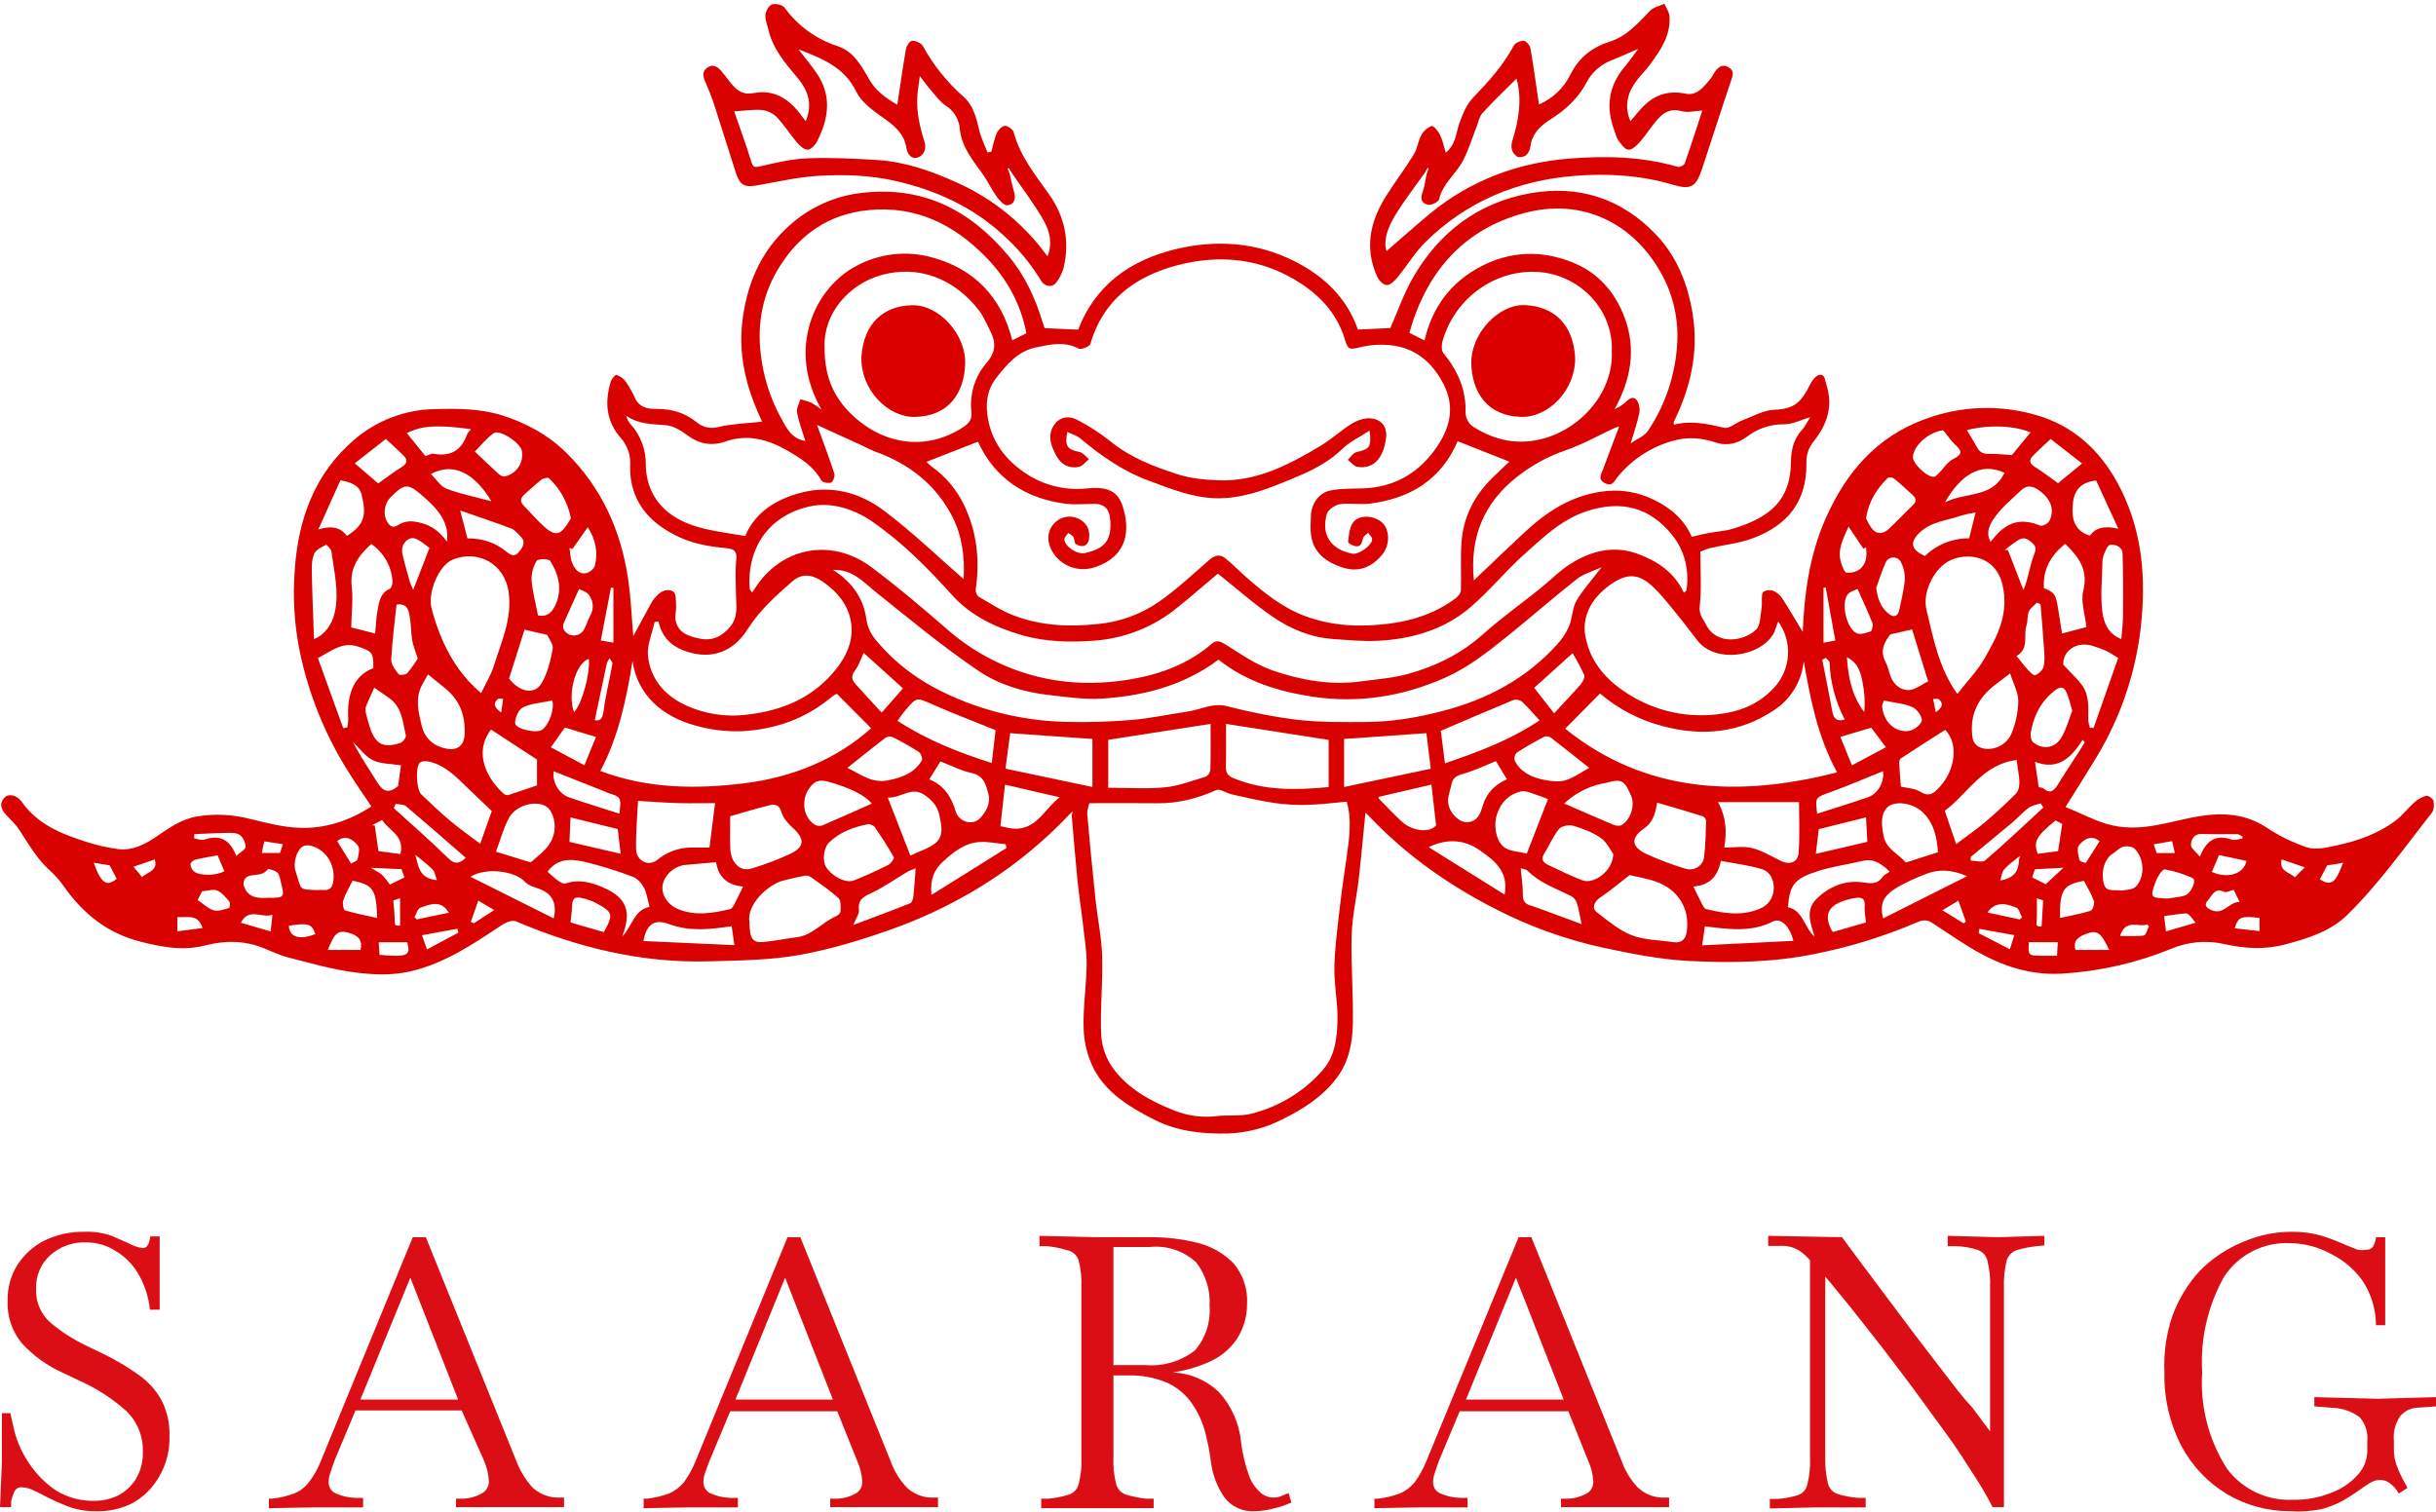 <?xml version="1.0" encoding="UTF-8"?> <svg xmlns="http://www.w3.org/2000/svg" width="509" height="316" viewBox="0 0 509 316" fill="none"><g clip-path="url(#clip0_543_1838)"><path d="M223.69 169.952C217.398 176.661 210.136 182.386 202.146 186.934C197.153 189.777 191.924 192.182 186.518 194.122C180.166 196.382 173.622 198.395 167.013 199.574C160.843 200.672 154.459 200.732 148.161 200.902C134.076 201.305 120.709 198.04 107.805 192.54C107.063 192.221 105.705 192.75 104.903 193.286C98.858 197.322 92.902 201.358 85.652 203.024C81.836 203.896 77.995 203.702 74.272 203.238C69.556 202.645 64.926 201.285 60.3 200.115C58.486 199.655 56.765 198.823 55.016 198.121C50.986 196.507 46.956 196.535 42.789 197.6C38.244 198.767 33.807 197.923 29.35 196.793C22.551 195.066 17.481 191.063 13.492 185.449C12.628 184.182 11.62 183.018 10.489 181.983C7.745 179.561 6.016 176.458 4.066 173.472C3.312 172.317 2.26 171.349 1.305 170.328C0.237 169.186 -0.246 167.947 0.959 166.676C1.833 165.755 3.578 166.175 4.545 167.563C7.822 172.253 12.758 174.258 17.896 175.889C20.124 176.633 22.418 177.159 24.747 177.459C27.677 177.786 30.236 176.502 32.622 174.88C35.258 173.088 37.816 171.212 41.105 170.639C44.901 170.008 48.787 170.2 52.502 171.204C55.794 172.011 59.163 172.87 62.528 173.003C67.924 173.213 72.95 171.547 77.604 168.544C75.863 165.925 74.082 163.378 72.446 160.743C67.804 153.241 64.498 144.99 62.673 136.356C61.502 130.672 61.138 124.85 61.593 119.063C62.311 108.494 65.76 98.922 74.062 91.855C78.75 87.844 84.689 85.596 90.855 85.499C95.578 85.366 100.325 85.382 104.843 86.783C109.86 88.356 114.51 90.859 118.323 94.616C125.633 101.839 129.707 110.758 131.219 120.827C131.872 125.226 132.025 129.705 132.327 132.934C133.282 131.166 134.773 128.394 136.296 125.637C136.553 125.248 136.852 124.888 137.187 124.564C138.17 123.458 139.605 122.901 140.709 123.668C141.326 124.072 141.205 125.686 141.269 126.767C141.326 127.659 140.995 128.592 141.132 129.455C141.588 132.316 143.953 133.002 146.254 133.467C148.777 133.979 150.824 133.063 152.549 131.005C154.274 128.947 153.831 126.695 153.786 124.39C153.746 121.905 153.601 119.398 153.847 116.937C154.028 115.165 153.327 114.693 151.832 114.564C148.036 114.229 144.336 113.563 140.903 111.759C136.973 109.697 133.826 106.888 132.403 102.586C131.848 100.905 131.602 99.137 131.678 97.368C131.761 96.314 131.631 95.255 131.295 94.253C130.959 93.251 130.425 92.327 129.724 91.537C126.612 88.01 126.346 84.038 127.604 79.785C127.777 79.208 128.547 78.28 128.793 78.352C129.556 78.589 130.227 79.059 130.711 79.696C131.482 80.81 132.149 81.994 132.702 83.231C133.576 85.092 135.281 85.483 136.973 85.459C140.197 85.415 143.018 86.181 145.577 88.252C146.191 88.774 146.924 89.137 147.712 89.308C148.499 89.479 149.316 89.453 150.091 89.232C153.045 88.554 156.136 88.469 159.223 88.126C158.788 87.114 158.127 85.677 157.554 84.208C155.515 78.962 154.504 73.493 155.04 67.908C155.846 59.72 158.872 52.431 165.175 46.923C169.386 43.208 174.643 40.892 180.223 40.292C192.917 38.856 202.742 43.925 210.73 53.481C214.175 57.601 216.323 62.315 217.859 67.383C218.008 67.876 218.189 68.356 218.261 68.574L225.286 68.897C228.86 59.546 236.195 54.401 245.472 52.121C254.043 50.014 262.663 50.587 270.687 54.696C276.676 57.763 281.37 62.198 283.736 68.869L290.51 68.562C291.997 65.196 293.279 61.447 295.213 58.069C300.686 48.533 308.883 42.33 319.715 40.393C329.819 38.585 338.829 41.467 345.995 48.997C350.452 53.678 352.737 59.49 353.724 65.878C354.933 73.808 353.188 81.145 349.718 88.199C349.67 88.3 349.718 88.453 349.771 88.756C353.337 87.828 356.755 88.574 360.249 89.398C361.337 89.652 362.759 88.328 364.069 87.84C366.294 87.013 368.534 85.697 370.803 85.624C375.119 85.483 376.473 83.873 378.311 80.176C378.69 79.414 379.463 78.465 380.181 78.344C381.309 78.154 381.281 79.333 381.583 80.245C383.094 84.833 381.817 88.72 378.927 92.279C377.891 93.57 377.366 95.198 377.453 96.852C377.505 104.87 373.511 109.765 366.269 112.481C363.376 113.563 360.192 113.87 357.154 114.576C356.512 114.767 355.887 115.01 355.284 115.302C355.284 119.253 355.566 123.01 355.159 126.695C354.965 128.454 355.852 129.298 356.465 130.517C358.725 135.012 364.484 133.975 366.942 131.57C367.861 130.67 367.801 128.709 368.067 127.207C368.284 125.997 367.893 124.027 368.518 123.652C369.929 122.813 371.512 123.725 372.419 125.089C373.922 127.353 375.24 129.726 376.679 132.062C377.009 123.934 378.117 115.92 381.478 108.329C385.762 98.643 392.206 91.181 402.378 87.537C409.813 84.803 417.928 84.53 425.53 86.758C433.09 88.95 438.575 93.893 442.371 100.774C447.243 109.612 448.372 119.217 447.521 128.995C446.671 139.397 443.406 149.456 437.986 158.37C435.915 161.772 433.779 165.134 431.579 168.669C434.4 169.735 437.011 171.232 440.106 172.164C447.058 174.263 453.244 171.575 459.74 170.55C464.507 169.791 469.15 170.082 473.442 172.85C476.129 174.648 479.043 176.081 482.106 177.112C483.94 177.681 486.233 177.112 488.24 176.68C492.673 175.727 496.932 174.226 500.596 171.466C502.022 170.392 503.118 168.887 504.468 167.697C505.17 167.045 506.017 166.572 506.939 166.316C507.374 166.215 508.377 166.906 508.474 167.378C508.639 168.165 508.579 169.291 508.115 169.88C502.421 177.096 497.126 184.65 490.545 191.123C486.958 194.65 482.34 196.063 477.625 197.342C473.281 198.525 469.009 198.246 464.729 197.29C461.033 196.459 457.17 196.805 453.679 198.278C446.445 201.235 438.777 202.988 430.978 203.468C423.523 203.92 417.184 201.45 411.103 197.681C408.604 196.131 406.186 194.453 403.712 192.859C402.753 192.237 401.902 192.173 400.681 192.701C393.734 195.684 386.493 197.925 379.077 199.388C370.376 201.148 361.595 201.277 352.842 200.821C346.849 200.51 340.857 199.312 334.965 198.052C327.065 196.331 319.427 193.572 312.248 189.848C302.512 184.852 293.65 178.585 286.086 170.59C285.735 170.219 285.34 169.888 285.304 169.856C284.852 174.363 284.437 179.041 283.905 183.706C283.454 187.628 282.527 191.523 282.422 195.445C282.261 201.604 282.801 207.778 282.676 213.937C282.6 217.847 281.902 221.713 279.452 225.067C276.438 229.195 272.275 231.794 267.854 233.977C264.286 235.789 260.36 236.783 256.361 236.887C251.102 236.988 245.988 236.423 241.232 234.018C236.142 231.443 231.21 228.493 228.494 223.275C227.215 220.692 226.509 217.863 226.426 214.982C226.273 210.543 226.994 206.103 227.055 201.64C227.091 198.884 226.616 196.115 226.305 193.359C225.951 190.215 225.451 187.084 225.133 183.936C224.677 179.396 224.327 174.844 223.924 170.296C224.016 170.061 224.109 169.827 224.198 169.593L223.69 169.952ZM421.589 179.234C420.633 180.042 419.574 180.76 418.768 181.688C418.312 182.205 418.252 183.068 417.933 184.008C421.057 183.532 421.818 181.817 421.871 179.569C421.959 179.335 422.052 179.101 422.145 178.867L421.589 179.234ZM304.579 92.207C304.635 92.106 304.784 92.049 304.579 92.207C301.101 100.31 294.601 104.196 286.178 105.254C284.119 105.512 281.963 105.06 279.92 105.383C278.908 105.544 277.474 106.561 277.224 107.465C276.015 111.82 278.102 114.83 282.551 115.714C283.869 115.976 286.702 113.995 286.71 112.675C286.71 112.235 286.158 111.791 285.856 111.347C285.497 111.719 284.945 112.029 284.816 112.465C284.542 113.389 284.413 114.394 283.132 114.132C282.588 114.019 281.653 113.498 281.681 113.252C281.83 111.933 281.939 110.468 282.6 109.382C283.736 107.497 286.908 107.647 288.645 109.079C290.466 110.573 290.474 113.922 288.818 115.912C286.585 118.595 283.797 119.713 280.399 118.559C277.143 117.449 274.491 115.609 273.951 111.888C273.754 110.573 273.887 109.2 273.911 107.853C273.955 105.379 275.559 102.978 278.01 102.497C280.262 102.053 282.628 102.15 284.945 102.057C291.127 101.811 296.011 99.103 299.67 94.188C302.806 89.979 304.204 85.362 301.685 80.39C299.57 76.197 296.273 73.062 291.49 72.275C289.107 71.893 286.673 71.982 284.324 72.537C282.225 73.041 281.677 73.247 281.052 71.084C279.573 65.975 276.273 62.206 272.021 59.381C263.925 53.977 254.91 53.029 245.726 55.507C237.126 57.831 230.468 62.734 227.825 71.887C227.667 72.428 225.943 73.13 225.407 72.856C222.404 71.282 219.446 71.98 216.452 72.606C212.72 73.38 210.455 76.088 208.243 78.873C206.095 81.585 205.861 84.692 206.506 87.888C207.437 92.517 210.133 96.056 213.949 98.671C217.761 101.357 222.416 102.567 227.051 102.078C230.504 101.743 233.354 102.078 234.538 105.661C236.255 110.875 235.538 116.134 229.054 118.454C224.387 120.129 220.143 117.243 219.205 113.611C218.975 112.778 218.995 111.895 219.259 111.072C219.524 110.249 220.023 109.521 220.696 108.978C221.384 108.395 222.238 108.045 223.136 107.976C224.035 107.907 224.932 108.124 225.701 108.595C227.313 109.519 227.837 111.101 227.514 112.881C227.454 113.146 227.334 113.393 227.162 113.604C226.989 113.814 226.771 113.981 226.523 114.092C225.915 114.191 225.292 114.046 224.79 113.688C224.46 113.43 224.56 112.667 224.294 112.243C224.028 111.82 223.577 111.654 223.206 111.372C222.928 111.828 222.4 112.3 222.4 112.736C222.509 114.285 225.189 115.964 226.741 115.585C230.396 114.701 232.382 113.353 231.979 108.619C231.798 106.444 230.855 105.318 228.715 105.306C226.7 105.306 224.637 105.524 222.646 105.27C214.139 104.172 207.836 99.902 204.342 92.311L193.594 96.508C193.887 96.844 194.209 97.152 194.557 97.429C197.447 99.452 199.779 102.172 201.34 105.338C204.116 110.988 204.781 117.001 203.875 123.22C203.855 123.499 203.901 123.779 204.01 124.037C204.118 124.295 204.286 124.524 204.499 124.705C206.917 126.106 209.283 127.671 211.87 128.648C217.576 130.803 223.492 131.069 229.578 130.391C234.088 129.949 238.411 128.363 242.139 125.783C245.867 123.168 249.236 120.032 252.673 117.017C253.81 116.025 254.89 115.762 256.01 116.658C257.566 117.905 258.956 119.35 260.443 120.662C264.163 123.91 267.979 126.997 272.698 128.753C278.425 130.884 284.276 131.098 290.265 130.335C295.346 129.689 300.033 128.107 304.156 125.028C304.664 124.649 305.236 123.951 305.252 123.382C305.365 120.024 305.127 116.65 305.377 113.293C305.76 108.131 307.968 103.72 311.631 100.064C312.965 98.732 314.36 97.453 315.379 96.48L304.579 92.207ZM227.615 167.858C227.502 168.415 227.111 169.323 227.188 170.195C227.698 176.114 228.271 182.032 228.905 187.951C229.332 191.947 230.186 195.918 230.303 199.917C230.464 205.462 229.827 211.039 230.106 216.572C230.319 219.107 231.252 221.528 232.793 223.549C235.925 227.666 240.45 230.123 245.206 232.024C248.037 233.183 251.114 233.608 254.152 233.259C256.57 232.969 259.153 233.352 261.483 232.747C267.264 231.3 272.467 228.119 276.393 223.63C278.969 220.692 279.368 216.907 279.468 213.263C279.569 209.618 278.739 205.845 278.815 202.145C278.904 197.927 279.493 193.714 279.968 189.513C280.371 185.857 280.955 182.221 281.459 178.573C281.971 174.86 282.463 171.143 281.387 167.539C278.537 167.785 275.845 168.145 273.149 168.205C270.826 168.269 268.502 168.134 266.202 167.801C263.244 167.366 260.326 166.667 257.404 166.022C256.276 165.772 254.914 164.767 254.116 165.122C250.15 166.898 246.096 167.927 241.744 167.87C237.138 167.814 232.528 167.858 227.615 167.858ZM351.842 123.87C352.128 123.595 352.374 123.466 352.394 123.329C353.007 119.076 351.991 115.036 349.404 111.811C344.762 106.032 338.765 104.455 331.543 106.836C326.244 108.579 322.46 112.296 318.527 115.811C314.593 119.326 311.273 123.446 307.291 126.864C301.794 131.586 295.064 133.551 287.947 133.915C284.836 134.072 281.693 133.757 278.574 133.543C273.947 133.228 269.708 131.489 265.992 128.935C261.962 126.194 258.335 122.938 254.479 119.879C251.706 122.207 248.917 124.629 246.048 126.949C241.091 131.014 234.997 133.441 228.606 133.894C223.589 134.266 218.532 134.161 213.583 132.756C207.973 131.134 202.823 128.676 198.922 124.346C193.84 118.696 188.525 113.337 182.266 109.011C178.353 106.315 173.662 104.846 169.169 105.839C160.782 107.691 156.043 114.37 156.644 122.97C156.644 123.232 156.934 123.478 157.151 123.83C157.385 123.491 157.534 123.289 157.667 123.075C163.184 114.285 173.787 112.324 182.069 118.523C187.469 122.558 192.647 126.941 197.741 131.376C202.631 135.702 208.394 138.923 214.639 140.819C221.832 142.991 229.175 143.184 236.477 141.925C242.61 140.868 248.401 138.697 253.241 134.496C254.213 133.652 255.103 134.072 256.224 134.782C259.347 136.764 262.49 138.935 265.94 140.125C271.832 142.143 277.993 143.269 284.308 142.409C287.613 141.957 290.99 141.727 294.182 140.848C299.981 139.254 305.292 136.639 309.878 132.546C313.622 129.205 317.725 126.271 321.65 123.131C323.866 121.356 325.873 119.261 328.259 117.768C332.583 115.072 337.298 113.918 342.323 115.791C346.418 117.324 349.88 119.673 351.842 123.87ZM174.081 119.116C178.111 121.666 180.453 125.145 181.021 129.383C181.379 132.054 182.826 133.636 184.418 135.363C188.851 140.206 194.251 143.612 200.296 146.114C207.394 149.06 214.973 150.67 222.654 150.864C227.259 150.984 231.867 150.849 236.457 150.46C240.37 150.134 244.235 149.282 248.144 148.709C250.884 148.305 253.383 146.824 256.405 147.579C261.208 148.849 266.09 149.801 271.018 150.428C275.853 150.973 280.75 150.921 285.622 150.884C290.958 150.848 296.172 149.952 301.375 148.604C310.717 146.183 318.857 141.865 325.369 134.677C326.418 133.538 327.267 132.229 327.88 130.807C328.573 129.14 328.505 127.102 329.387 125.585C330.766 123.212 332.668 121.146 334.663 118.531C332.732 119.431 330.862 119.927 329.464 121.029C324.628 124.834 319.994 128.91 315.198 132.772C311.055 136.106 306.92 139.419 301.972 141.623C293.065 145.581 283.784 147.03 274.225 145.59C267.181 144.528 260.354 142.442 254.616 137.861C247.285 143.309 238.971 145.436 230.255 145.997C226.591 146.231 222.852 145.658 219.172 145.246C213.933 144.661 208.747 143.096 204.495 140.222C196.955 135.133 189.923 129.274 182.806 123.575C180.275 121.533 178.172 118.991 174.081 119.096V119.116ZM338.334 89.127C338.06 89.188 337.791 89.266 337.528 89.361C334.05 90.976 330.677 92.888 327.078 94.135C323.433 95.383 320.027 97.242 317.003 99.632C309.991 105.137 307.078 112.324 307.964 121.291C311.386 118.042 314.888 114.665 318.442 111.351C323.008 107.102 327.985 103.748 334.417 102.776C338.247 102.143 342.178 102.741 345.648 104.483C349.227 106.222 351.991 108.708 353.482 112.187C354.732 111.9 355.9 111.59 357.109 111.38C358.721 111.073 360.39 111 361.945 110.536C370.11 108.115 374.132 104.342 374.216 96.573C374.245 94.039 374.76 91.767 376.53 89.826C377.275 89.018 377.739 87.957 378.25 87.182C376.393 87.723 374.595 88.671 372.798 88.679C370.026 88.63 367.318 89.519 365.113 91.202C363.146 92.671 360.99 93.296 358.443 92.461C355.751 91.581 352.963 91.25 350.101 91.984C345.354 93.174 341.114 95.862 338.011 99.652C337.262 100.556 336.948 101.775 335.372 100.98C333.72 100.153 334.626 99.031 334.969 98.042C336.053 95.076 337.177 92.186 338.334 89.107V89.127ZM155.717 112.017C157.812 106.981 162.286 104.277 167.492 102.937C173.682 101.343 179.663 102.937 184.615 106.654C190.523 111.093 195.899 116.275 201.348 121.021C201.602 116.779 201.134 112.11 198.966 107.921C195.525 101.262 189.943 96.916 182.915 94.394C181.948 94.047 181.049 93.522 180.094 93.09L170.712 88.8C172.058 92.517 173.283 95.722 174.339 98.986C174.508 99.511 174.077 100.677 173.65 100.847C173.086 101.069 171.837 100.818 171.599 100.383C169.987 97.429 167.246 95.734 164.542 94.172C160.553 91.864 156.253 90.637 151.57 92.271C148.721 93.264 146.089 92.824 143.595 90.939C142.281 89.951 140.629 88.97 139.061 88.849C136.2 88.623 133.367 88.679 130.848 86.871C130.993 87.479 131.268 88.047 131.654 88.538C133.831 90.883 135.01 93.985 134.942 97.186C134.951 99.34 135.483 101.46 136.494 103.361C138.787 107.449 142.773 109.439 147.177 110.496C149.95 111.162 152.795 111.509 155.717 112.017ZM214.465 69.643C213.256 63.324 210.246 58.065 205.974 53.707C199.353 46.943 191.466 42.968 181.597 43.9C173.368 44.679 167.267 48.824 162.967 55.603C159.416 61.197 158.151 67.391 158.973 74.091C159.506 78.709 160.919 83.182 163.136 87.267C164.288 89.382 165.381 91.706 168.274 92.15C167.67 90.165 166.924 88.211 166.533 86.189C166.376 85.354 166.98 84.369 167.238 83.449C168.032 83.627 168.81 83.87 169.564 84.176C170.298 84.596 170.998 85.072 171.659 85.6C164.337 72.916 170.156 60.216 178.885 55.603C183.698 52.983 189.335 52.322 194.622 53.759C203.488 56.116 209.226 62.004 211.511 71.112L214.465 69.643ZM297.656 71.157C299.267 64.155 303.168 58.998 309.306 55.749C315.444 52.5 322.013 52.202 328.545 54.821C333.941 56.984 337.492 61.068 339.474 66.399C341.937 73.013 340.752 79.357 337.375 85.503C338.139 85.177 338.849 84.738 339.482 84.2C340.228 83.574 341.062 82.586 341.933 83.55C342.485 84.172 342.698 85.431 342.533 86.302C342.13 88.32 341.433 90.265 340.728 92.662C342.19 91.638 343.669 91.093 344.355 90.031C347.977 84.613 350.082 78.321 350.448 71.811C350.745 66.915 349.7 62.03 347.425 57.686C341.421 46.406 330.383 41.305 318.458 44.534C305.687 47.992 298.018 56.931 294.488 69.555L297.656 71.157ZM137.594 129.895L136.788 129.988C136.28 132.369 135.144 134.831 135.398 137.115C135.905 141.764 138.722 145.186 142.954 147.24C147.046 149.2 151.618 149.93 156.116 149.343C163.636 148.491 170.047 145.747 174.799 139.714C176.785 137.187 178.139 134.266 177.922 130.997C177.692 127.554 175.927 124.778 173.275 122.583C170.325 120.137 167.923 119.451 165.566 121.493C162.165 124.443 158.671 127.607 156.297 131.372C152.859 136.865 147.834 137.882 142.724 135.892C140.02 134.831 138.227 132.861 137.594 129.895ZM371.545 129.871C371.142 130.884 370.924 131.921 370.384 132.748C367.353 137.353 358.435 138.551 354.76 133.959C353.422 132.292 352.177 130.549 350.819 128.894C349.138 126.844 347.526 124.709 345.632 122.865C342.497 119.814 340.055 119.673 336.476 122.195C332.188 125.214 330.612 129.161 331.237 132.825C332.116 137.853 335.102 141.61 339.297 144.439C344.947 148.347 351.818 150.075 358.641 149.306C363.348 148.826 367.41 147.252 370.658 143.757C372.395 141.907 373.433 139.508 373.595 136.974C373.757 134.439 373.032 131.928 371.545 129.871ZM182.024 152.188L174.988 145.121C174.944 144.831 174.271 145.242 173.666 145.743C168.246 150.259 161.874 152.458 154.971 152.813C151.674 152.925 148.381 152.516 145.211 151.603C138.444 149.746 133.145 145.246 132.17 138.124C130.9 146.086 129.248 153.935 125.444 161.127C135.39 164.864 145.541 164.944 155.62 163.681C165.771 162.426 175.016 158.524 182.024 152.188ZM334.324 144.924L327.038 152.285C343.645 165.655 363.029 166.764 383.86 161.413C379.746 153.887 378.287 146.05 376.888 138.172C376.688 140.227 376.03 142.211 374.964 143.979C373.898 145.746 372.45 147.252 370.727 148.386C363.553 153.205 355.642 153.955 347.353 151.732C342.552 150.482 338.098 148.156 334.328 144.928L334.324 144.924ZM336.782 73.336C337.105 64.72 330.141 57.597 321.791 56.871C312.699 56.096 304.12 62.081 301.452 71.141C301.214 71.948 301.129 73.223 301.585 73.776C304.571 77.432 306.384 81.419 306.223 86.266C306.241 86.802 306.374 87.328 306.613 87.808C306.852 88.288 307.192 88.71 307.609 89.047C311.615 91.629 315.887 92.897 320.832 92.029C329.621 90.491 337.218 82.372 336.782 73.34V73.336ZM172.296 72.529C172.235 79.345 174.686 83.881 178.994 87.566C185.51 93.139 194.013 94.079 201.336 89.216C202.492 88.449 203.137 87.582 202.984 86.113C202.768 84.265 202.941 82.392 203.491 80.615C204.04 78.838 204.955 77.196 206.176 75.794C208.191 73.449 208.102 71.391 206.824 68.986C206.099 67.609 205.511 66.12 204.58 64.902C199.341 58.077 191.732 55.329 184.071 57.508C177.301 59.433 172.022 65.588 172.296 72.517V72.529ZM408.979 145.033C410.945 142.502 413.15 140.234 414.681 137.575C417.393 132.857 419.835 128.232 418.401 122.118C417.115 116.606 411.691 115.258 407.645 117.042C404.219 118.563 401.624 123.68 402.535 127.433C403.982 133.394 405.062 139.528 408.979 145.02V145.033ZM100.531 144.855C101.453 142.914 102.578 141.11 103.19 139.145C104.738 134.161 107.035 129.358 106.285 123.809C105.451 117.639 99.676 114.854 94.599 116.949C91.749 118.111 89.267 123.781 90.194 127.223C90.811 129.596 91.62 131.915 92.612 134.157C94.457 138.212 96.964 141.857 100.531 144.855ZM252.947 151.284L231.564 154.613V164.63C235.776 164.63 239.624 164.912 243.433 164.537C246.298 164.254 249.074 163.181 251.895 162.329C252.168 162.188 252.402 161.983 252.578 161.733C252.755 161.482 252.869 161.193 252.911 160.889C252.992 157.587 252.947 154.298 252.947 151.284ZM256.171 151.284C256.171 154.137 256.232 157.164 256.143 160.182C256.107 161.437 256.51 162.119 257.678 162.604C264.086 165.283 270.731 165.138 277.619 164.488V154.625L256.171 151.284ZM340.514 182.874C338.277 184.602 336.403 186.216 334.356 187.568C333.171 188.347 332.507 189.755 333.627 190.627C335.956 192.431 338.314 194.432 341.002 195.47C343.69 196.507 346.789 196.454 349.702 196.906C351.314 197.157 352.217 196.228 352.402 194.933C352.66 193.427 352.585 191.883 352.185 190.409C351.125 187.063 348.61 185.009 345.298 184.008C343.569 183.488 341.775 183.193 340.514 182.879V182.874ZM156.607 192.762C156.607 196.043 157.252 197.08 159.428 196.878C161.774 196.66 164.087 196.168 166.424 195.885C169.753 195.482 171.804 192.729 174.678 191.486C175.081 191.317 175.609 190.849 175.621 190.506C175.645 189.557 175.774 188.226 175.218 187.721C173.477 186.107 171.462 184.763 169.523 183.359C169.178 183.092 168.749 182.959 168.314 182.983C166.783 183.262 165.272 183.633 163.756 183.996C160.452 184.808 155.91 189.105 156.607 192.762ZM133.318 167.374C133.169 170.626 132.827 174.097 132.915 177.56C132.976 179.767 135.361 181.252 137.328 179.711C139.3 178.069 141.776 177.157 144.34 177.128H148.245C148.648 173.823 149.051 170.82 149.414 167.846C147.25 167.846 144.578 167.902 141.894 167.846C139.21 167.789 136.53 167.551 133.318 167.374ZM375.897 167.624H358.971C360.756 170.873 360.825 173.887 360.277 177.136C362.223 177.136 364.246 176.781 366.072 177.233C368.159 177.741 370.102 178.948 372.056 179.892C374.011 180.837 375.683 180.231 375.828 178.145C376.082 174.517 375.897 170.856 375.897 167.624ZM210.089 160.638L228.26 164.468V154.432L211.08 153.221C210.786 155.424 210.464 157.825 210.089 160.638ZM298.957 160.658C298.635 157.999 298.324 155.489 298.046 153.225L280.843 154.436V164.476L298.957 160.658ZM152.577 170.582C152.577 173.06 152.501 175.203 152.598 177.338C152.735 180.36 154.637 182.225 157.03 181.506C159.808 180.682 162.521 179.653 165.147 178.427C168.165 176.995 168.181 175.284 165.683 173.04C164.679 172.136 163.628 170.965 163.285 169.726C162.838 168.112 161.862 168.032 160.774 168.294C158.058 168.952 155.398 169.787 152.577 170.582ZM346.249 167.757C345.846 170.34 345.269 171.918 343.488 173.165C340.667 175.138 340.861 176.974 343.98 178.456C346.613 179.665 349.326 180.692 352.1 181.531C353.897 182.104 355.82 180.99 356.049 179.214C356.384 176.664 356.408 174.069 356.489 171.49C356.451 171.289 356.364 171.1 356.237 170.94C356.11 170.78 355.946 170.653 355.759 170.57C352.676 169.597 349.565 168.71 346.257 167.741L346.249 167.757ZM301.919 159.524C308.823 157.168 315.516 154.702 321.69 150.545C320.405 149.153 319.3 147.833 318.063 146.675C317.818 146.476 317.531 146.337 317.223 146.267C316.916 146.197 316.597 146.198 316.29 146.272C311.2 148.37 306.147 150.565 301.053 152.729C301.303 154.674 301.597 156.962 301.927 159.508L301.919 159.524ZM187.529 150.646C193.683 154.645 200.324 157.285 207.227 159.456C207.518 156.901 207.78 154.613 208.033 152.595C203.665 150.828 199.236 149.145 194.904 147.236C191.543 145.751 191.587 145.622 189.262 148.33C188.653 149.012 188.158 149.791 187.537 150.642L187.529 150.646ZM102.759 169.505C101.187 168.003 99.442 166.341 97.702 164.662C95.332 162.39 93.071 159.948 89.698 159.177C89.078 159.032 88.155 159.008 87.752 159.363C86.768 160.223 87.01 165.041 87.998 165.981C89.972 167.866 91.943 169.767 94.042 171.518C96.057 173.213 98.238 174.747 100.341 176.333C101.179 173.956 101.917 171.869 102.759 169.505ZM421.375 158.83C414.189 159.718 411.111 165.985 406.355 169.432C407.185 171.853 407.927 174.041 408.733 176.409C410.853 174.795 412.92 173.387 414.826 171.777C417.059 169.884 419.219 167.89 421.274 165.796C421.802 165.259 421.963 164.182 421.947 163.338C421.883 161.914 421.58 160.493 421.375 158.83ZM353.825 185.276C354.45 186.547 355.034 187.786 355.671 188.997C355.868 189.376 356.162 189.905 356.501 189.989C360.253 190.913 364.033 191.482 367.748 189.896C368.581 189.564 369.297 188.994 369.808 188.257C370.319 187.52 370.602 186.649 370.622 185.752C370.714 183.912 369.872 182.16 368.147 181.64C365.375 180.8 362.449 180.465 359.568 179.912C358.862 183.569 356.851 185.021 353.809 185.276H353.825ZM149.619 180.187C147.387 180.389 145.291 180.59 143.171 180.76C140.907 180.958 138.706 182.963 138.436 185.094C138.174 187.14 139.645 189.202 141.874 190.066C145.452 191.45 149.003 190.833 152.549 189.997C152.896 189.917 153.21 189.42 153.408 189.049C154.048 187.838 154.617 186.587 155.265 185.284C152.247 184.997 150.159 183.557 149.619 180.187ZM181.593 172.208C178.341 172.814 175.548 173.867 173.295 176.006C172.05 177.188 171.788 179.961 172.622 181.228C173.976 183.274 176.785 184.67 178.514 183.968C180.932 182.996 183.302 181.91 185.623 180.74C186.167 180.469 186.909 179.408 186.767 179.154C185.558 176.982 184.172 174.888 182.762 172.826C182.504 172.463 181.879 172.354 181.593 172.208ZM337.093 178.468C336.536 177.717 335.795 176.046 334.517 175.146C332.805 173.936 330.729 173.165 328.702 172.568C327.824 172.309 326.284 172.624 325.736 173.27C324.483 174.799 323.721 176.716 322.649 178.407C321.867 179.65 322.532 180.304 323.496 180.764C325.845 181.886 328.19 183.028 330.616 183.964C333.042 184.9 337.052 181.983 337.085 178.468H337.093ZM78.398 132.397C78.547 130.783 78.584 129.253 78.853 127.772C79.188 125.96 79.341 124.015 81.421 123.063C81.795 122.893 82.057 122.001 82.017 121.473C81.914 119.923 81.461 118.418 80.694 117.069C79.926 115.72 78.863 114.562 77.584 113.684C74.876 116.105 73.05 118.737 73.498 122.647C73.808 125.351 73.449 128.131 73.385 131.122L78.398 132.397ZM430.869 132.397L435.951 131.049C435.669 128.366 434.742 125.738 435.29 123.495C436.411 119.055 434.323 116.376 431.514 113.656C428.46 116.109 426.823 119.063 427.081 122.905C430.1 124.237 429.435 124.031 430.869 132.393V132.397ZM379.137 195.704C378.299 192.907 377.182 190.159 379.6 187.818C382.301 185.207 385.645 183.835 389.49 184.432C391.074 184.674 392.392 184.747 393.407 183.222C393.705 182.778 394.322 182.544 394.87 182.164C393.21 180.602 391.582 179.339 389.155 179.928C386.065 180.663 382.881 181.071 379.887 182.035C374.869 183.649 373.983 184.9 373.584 189.598C376.808 190.296 376.997 193.912 379.137 195.704ZM89.44 140.932C88.924 141.84 88.481 142.547 88.11 143.297C86.744 146.033 87.413 148.757 88.078 151.53C88.779 154.448 90.685 155.993 93.45 156.498C95.388 156.853 96.948 155.949 97.077 153.576C97.299 149.331 95.957 146.086 92.644 143.539C91.669 142.785 90.722 141.978 89.44 140.932ZM130.01 195.704C132.061 193.71 132.452 190.159 135.716 189.521C135.293 187.98 135.148 186.628 134.551 185.514C134.056 184.586 133.169 183.581 132.222 183.234C128.955 181.987 125.613 180.948 122.216 180.122C119.395 179.468 116.413 179.315 114.414 182.192C115.22 182.866 115.909 183.565 116.707 184.126C117.134 184.428 117.815 184.771 118.222 184.63C120.991 183.682 123.566 184.404 126.064 185.482C130.989 187.632 132.025 190.558 130.01 195.704ZM420.029 140.714C418.647 141.772 417.885 142.373 417.103 142.946C413.182 145.832 411.381 149.637 412.215 154.504C412.316 154.851 412.486 155.173 412.716 155.45C412.947 155.728 413.231 155.955 413.553 156.118C415.826 157.212 419.162 156.005 420.271 153.35C421.179 151.193 421.671 148.883 421.721 146.542C421.725 144.73 420.698 142.906 420.021 140.723L420.029 140.714ZM110.88 180.227C112.818 178.476 115.276 176.999 115.816 173.843C116.195 171.627 115.369 168.968 113.64 168.278C111.283 167.337 107.66 168.471 106.314 170.998C105.141 173.201 104.496 175.687 103.638 177.995L110.88 180.227ZM398.191 180.267L404.937 178.112C404.719 174.949 404.099 171.922 401.624 169.638C399.662 167.814 395.781 167.172 394.249 168.831C392.891 170.32 393.165 172.487 393.548 174.581C394.088 177.543 396.76 178.439 398.191 180.267ZM112.209 158.742L102.606 152.47C98.725 157.531 102.038 163.048 105.314 165.937C105.439 166.034 105.584 166.103 105.739 166.14C105.893 166.176 106.053 166.178 106.209 166.147C108.224 165.509 110.202 164.815 112.209 164.129V158.742ZM397.191 164.391C398.4 164.69 400.04 164.726 401.249 165.465C403.333 166.744 404.312 165.546 405.485 164.234C408.366 161.006 409.394 155.634 406.456 152.531C403.345 154.516 400.21 156.486 397.127 158.532C396.861 158.705 396.833 159.379 396.853 159.811C396.921 161.296 397.062 162.765 397.195 164.408L397.191 164.391ZM66.421 137.526C68.21 142.478 69.963 147.329 71.721 152.176L72.547 152.051C72.676 151.521 72.751 150.981 72.772 150.436C72.369 144.322 74.481 140.936 78.011 139.641C78.06 136.413 77.786 136.122 74.832 135.133C71.523 134.019 69.246 136.065 66.421 137.526ZM436.689 152.075L437.454 152.135L442.589 137.51C441.801 136.979 440.985 136.49 440.146 136.045C439.251 135.656 438.335 135.316 437.402 135.028C433.892 133.846 430.954 136.082 431.123 138.911C432.763 140.686 434.093 141.869 435.093 143.281C436.632 145.46 436.342 148.059 436.338 150.545C436.391 151.068 436.509 151.581 436.689 152.075ZM323.447 167.006C322.561 166.663 322.154 166.462 321.718 166.341C320.397 165.977 318.938 165.13 317.757 165.408C315.339 165.99 313.598 167.644 312.784 170.211C311.978 172.685 312.663 176.216 314.686 177.313C315.895 177.959 317.406 178.004 319.026 178.371L323.447 167.006ZM185.498 166.672L190.221 178.807C192.204 177.846 194.142 177.313 195.533 176.135C197.306 174.63 196.677 172.261 196.274 170.32C195.871 168.471 194.662 167.031 192.905 165.973C190.298 164.408 188.371 166.768 185.518 166.688L185.498 166.672ZM177.035 160.473C179.647 161.651 182.044 163.81 185.639 163.072C188.573 162.47 191.063 161.53 192.615 158.915C192.833 158.556 192.434 157.434 191.998 157.152C190.235 156.021 188.41 154.987 186.534 154.056C186.29 153.959 186.027 153.918 185.765 153.939C185.503 153.959 185.249 154.039 185.022 154.173C182.314 156.256 179.663 158.403 177.043 160.489L177.035 160.473ZM332.055 160.473C329.436 158.395 326.78 156.252 324.076 154.169C323.878 154.031 323.652 153.939 323.414 153.9C323.177 153.861 322.933 153.876 322.702 153.943C320.735 154.98 318.789 156.074 316.927 157.289C316.72 157.506 316.571 157.773 316.495 158.064C316.419 158.355 316.418 158.66 316.491 158.951C317.7 161.373 320.018 162.438 322.504 162.951C323.999 163.257 325.7 163.487 327.106 163.068C328.936 162.523 330.556 161.296 332.063 160.473H332.055ZM194.179 162.874C197.346 164.145 198.821 166.659 199.712 169.626C200.348 171.756 203.238 172.636 204.785 170.99C206.059 169.638 207.026 167.886 206.526 165.965C206.027 164.044 205.603 162.095 203.016 161.546C200.788 161.07 198.696 159.964 196.496 159.125L194.179 162.874ZM312.566 159.06C311.204 159.633 309.959 160.174 308.702 160.675C307.859 161.014 307.005 161.336 306.135 161.595C304.926 161.958 303.656 162.208 303.338 163.734C303.076 164.997 302.532 166.268 302.584 167.523C302.653 169.666 304.76 171.918 306.59 171.825C308.653 171.72 309.314 170.154 309.842 168.314C310.588 165.715 312.453 163.923 314.871 162.858L312.566 159.06ZM326.836 167.919C330.367 169.456 333.724 170.945 337.105 172.358C337.592 172.559 338.314 172.685 338.737 172.471C340.623 171.514 341.671 168.387 340.869 166.45C339.434 162.999 338.854 162.696 335.525 163.625C335.211 163.709 334.88 163.726 334.562 163.806C331.666 164.461 328.998 165.881 326.836 167.919ZM182.161 167.947C180.678 166.103 177.422 164.577 173.017 163.358C171.079 162.818 170.043 163.294 168.987 164.896C167.375 167.317 167.831 170.84 170.289 172.378C170.537 172.503 170.808 172.576 171.085 172.593C171.362 172.61 171.64 172.569 171.901 172.475C175.335 171.014 178.728 169.472 182.161 167.947ZM443.249 133.555C443.386 131.719 443.596 130.149 443.604 128.579C443.632 124.277 443.656 119.971 443.503 115.665C443.455 114.273 442.049 113.728 440.916 113.858C440.396 113.914 439.917 115.133 439.594 115.9C439.376 116.52 439.272 117.175 439.288 117.833C439.224 121.178 438.853 124.568 439.288 127.853C439.566 130.028 440.416 132.454 443.249 133.555ZM65.611 133.555C67.775 132.748 69.395 130.533 69.955 127.986C70.894 123.692 69.802 119.487 69.262 115.27C69.194 114.733 68.231 113.801 68.114 113.862C67.211 114.346 66.046 114.862 65.676 115.69C65.164 116.836 65.124 118.264 65.152 119.564C65.24 124.164 65.446 128.777 65.611 133.555ZM399.533 131.538C398.408 131.792 397.232 132.05 396.059 132.345C395.656 132.441 395.084 132.45 394.874 132.72C393.665 134.298 392.883 136.001 393.834 138.043C394.241 138.855 394.564 139.707 394.797 140.585C395.293 142.68 396.756 144.145 398.642 144.217C400.069 144.278 401.548 143.007 402.89 142.405C401.628 138.309 400.532 134.766 399.533 131.538ZM106.366 141.804C108.538 144.629 111.669 145.303 113.152 142.801C114.406 140.686 115.034 138.107 115.482 135.65C115.667 134.641 114.647 133.414 114.341 132.684L109.594 131.59C108.586 134.766 107.49 138.241 106.366 141.804ZM93.418 113.228C93.474 112.513 93.474 111.796 93.418 111.081C92.898 107.877 90.754 105.794 88.441 103.756C85.285 100.98 84.588 100.931 81.59 103.942C80.3 105.242 79.978 107.501 80.881 108.999C81.445 109.919 82.005 110.54 83.27 109.677C84.158 109.126 85.2 108.879 86.24 108.97C89.122 109.249 91.507 110.524 93.418 113.228ZM415.914 113.228C416.454 112.611 416.906 112.041 417.405 111.521C419.989 108.845 422.793 108.397 426.295 109.846C426.747 110.032 427.936 109.414 428.21 108.878C429.374 106.585 428.548 104.329 426.195 102.578C424.913 101.622 423.628 101.206 422.33 102.445C420.525 104.164 418.55 105.778 417.067 107.748C415.951 109.237 414.77 111.081 415.914 113.24V113.228ZM389.905 108.365C390.256 108.938 390.679 110.076 391.469 110.827C392.472 111.779 393.721 111.42 394.668 110.528C396.397 108.914 398.029 107.171 399.746 105.528C400.601 104.721 400.314 104.059 399.613 103.417C398.34 102.255 397.074 101.077 395.732 99.999C395.438 99.761 394.624 99.689 394.411 99.902C392.222 102.126 390.469 104.616 389.905 108.377V108.365ZM119.286 108.365C118.697 105.144 117.097 102.195 114.72 99.947C114.482 99.721 113.511 99.947 113.108 100.258C111.899 101.178 110.819 102.275 109.666 103.252C108.792 104.007 108.53 104.769 109.429 105.673C110.968 107.247 112.391 108.954 114.067 110.363C114.934 111.089 116.231 112.029 117.436 110.895C118.274 110.125 118.819 109.035 119.286 108.369V108.365ZM221.413 166.623L209.996 163.98C209.686 166.78 209.392 169.436 209.033 172.664C209.944 172.806 211.366 173.306 212.728 173.181C216.895 172.81 218.403 168.915 221.413 166.623ZM299.094 163.972L288.076 166.538C288.076 166.603 288.02 166.793 288.076 166.857C289.716 168.528 291.3 170.263 293.033 171.825C294.766 173.387 298.461 174.347 300.073 172.483C299.719 169.363 299.4 166.647 299.094 163.972ZM432.993 148.531C432.562 147.075 432.328 145.989 431.913 144.976C431.349 143.596 430.676 143.241 429.249 144.379C426.352 146.695 424.893 149.706 424.309 153.225C424.208 153.846 424.442 154.839 424.885 155.186C426.9 156.772 429.455 156.357 430.773 154.052C431.788 152.281 432.328 150.234 432.993 148.531ZM76.411 148.891C76.573 149.492 76.843 150.63 77.193 151.74C78.402 155.525 79.954 156.425 83.641 155.275C84.165 155.11 84.898 154.117 84.794 153.681C84.145 150.917 84.032 147.862 81.417 145.953C80.361 145.182 79.269 144.46 78.193 143.717C77.6 145.053 76.984 146.389 76.427 147.732C76.347 147.906 76.411 148.136 76.411 148.891ZM298.51 177.039L314.388 186.959C315.307 181.906 312.01 179.694 309.169 177.677C306.175 175.586 302.572 175.082 298.51 177.043V177.039ZM194.622 187.031L210.286 177.245L210.137 176.438C208.36 176.264 206.575 175.881 204.814 175.961C201.698 176.107 199.369 177.943 197.132 179.965C195.178 181.732 194.32 183.791 194.622 187.031ZM411.03 183.109C407.806 181.736 405.114 181.587 402.442 182.64C400.451 183.387 398.517 184.279 396.655 185.308C393.5 187.12 392.678 188.879 393.484 191.926L411.03 183.109ZM98.326 183.242L115.715 191.943C116.328 189.065 115.635 187.164 113.33 186.038C112.121 185.457 110.569 185.231 109.755 184.339C107.579 181.914 101.3 181.252 98.318 183.242H98.326ZM437.986 100.423C434.839 100.742 433.428 102.441 433.15 105.04C432.824 108.062 433.15 110.863 436.693 111.941C437.821 110.326 439.683 109.794 442.625 110.496C440.989 106.94 439.461 103.623 437.986 100.423ZM72.47 112.009C75.98 109.757 76.694 107.953 75.565 103.397C75.057 101.335 73.264 100.774 71.132 100.371L66.506 110.653C69.327 109.745 71.281 110.29 72.47 112.009ZM178.284 193.311C182.572 191.696 186.405 190.284 190.197 188.766C190.556 188.625 190.793 187.838 190.85 187.322C191.059 185.453 191.164 183.573 191.325 181.478C190.771 181.649 190.232 181.867 189.713 182.128C187.316 183.548 185.018 185.171 182.528 186.41C180.839 187.253 179.183 187.701 179.469 190.167C179.578 190.962 178.869 191.85 178.284 193.311ZM317.753 181.454C317.934 183.508 318.22 185.26 318.2 187.007C318.2 188.218 318.603 188.871 319.687 189.202C320.247 189.372 320.799 189.557 321.348 189.759L330.479 193.133C330.109 191.41 329.899 190.013 329.484 188.694C329.269 188.084 328.839 187.573 328.275 187.257C325.132 185.679 321.747 184.545 319.171 181.966C318.853 181.636 318.24 181.615 317.753 181.454ZM188.682 143.858L180.461 136.441C179.888 137.651 179.469 139.064 178.631 140.154C177.793 141.243 177.966 142.079 178.728 142.93C180.561 144.984 182.451 146.994 184.233 148.927L188.682 143.858ZM320.566 143.741C321.843 145.376 323.153 147.058 324.725 149.076C326.691 146.95 328.565 145 330.334 142.958C330.737 142.47 331.213 141.53 331.015 141.062C330.293 139.501 329.486 137.981 328.597 136.509L320.566 143.741ZM134.443 196.66L153.456 197.524C153.218 195.91 153.053 194.675 152.876 193.561C148.495 194.219 144.11 194.731 139.831 193.133C136.861 192.031 135.108 192.992 134.443 196.66ZM374.728 196.624C373.971 193.52 372.085 191.737 370.436 192.588C365.786 194.937 361.014 194.154 356.235 193.593C356.066 194.776 355.888 195.978 355.659 197.564L374.728 196.624ZM66.337 186.018C67.497 185.792 69.194 186.704 69.613 184.339C70.201 181.018 68.303 177.624 65.019 176.765C64.437 176.595 63.814 176.639 63.262 176.89C61.976 177.64 61.202 180.417 61.754 182.027C63.112 186.111 62.214 185.853 66.337 186.018ZM443.382 186.123C444.043 185.95 445.627 186.01 446.32 185.255C448.251 183.149 448.045 179.468 446.062 177.402C445.591 176.914 444.45 176.765 443.713 176.934C442.907 177.124 442.262 177.886 441.517 178.351C439.739 179.452 438.97 182.035 439.57 184.59C440.021 186.575 441.573 185.845 443.366 186.119L443.382 186.123ZM97.669 112.506C100.672 112.506 103.46 113.345 105.794 115.278C106.777 116.085 107.551 116.436 108.421 115.367C109.292 114.297 109.997 113.196 108.659 111.973C108.075 111.44 107.543 110.718 106.846 110.456C103.384 109.156 99.878 107.978 96.158 106.678C96.726 108.87 97.174 110.601 97.669 112.506ZM411.445 112.506C411.941 110.54 412.372 108.821 412.803 107.106C411.803 107.252 410.813 107.465 409.841 107.744C406.928 108.769 403.659 108.954 401.237 111.186C398.964 113.301 399.222 114.798 402.2 116.206C404.678 113.806 407.998 112.474 411.445 112.498V112.506ZM406.037 89.926C403.123 90.241 399.932 92.973 399.694 95.431C399.561 96.787 402.708 99.834 404.127 99.644C404.449 99.6 404.763 99.24 405.025 98.994C406.073 97.949 406.915 96.521 408.165 95.903C410.228 94.882 409.861 94.144 408.499 92.888C407.552 92.017 406.867 90.915 406.037 89.918V89.926ZM99.209 94.365C101.091 96.145 102.594 97.594 104.149 99.01C104.492 99.321 105.072 99.66 105.451 99.572C106.619 99.326 107.646 98.638 108.318 97.651C108.989 96.664 109.253 95.454 109.054 94.277C108.816 92.586 104.399 89.64 103.138 90.54C101.603 91.633 100.394 93.199 99.209 94.374V94.365ZM98.403 89.692C89.484 88.449 87.361 89.462 84.987 90.499L88.904 95.326C89.392 95.173 90.053 94.729 90.617 94.834C94.107 95.463 96.404 94.172 97.577 90.822C97.673 90.487 97.996 90.225 98.403 89.7V89.692ZM424.276 90.374C420.94 88.942 415.548 88.704 410.978 89.886C411.707 91.097 412.461 92.307 413.146 93.554C413.678 94.519 414.383 94.878 415.523 94.85C417.192 94.805 418.864 95.023 420.384 95.116C421.572 93.635 422.89 92.037 424.276 90.374ZM82.859 126.328C82.456 130.157 81.94 133.995 81.751 137.873C81.703 138.866 82.585 140 83.278 140.88C83.496 141.15 84.773 141.041 85.096 140.682C85.9 139.717 86.634 138.697 87.292 137.627C86.801 136.053 86.325 134.952 86.128 133.801C85.866 132.308 85.918 130.759 85.668 129.257C85.418 127.756 85.338 126.065 82.859 126.328ZM421.375 137.099C422.157 138.075 422.773 138.939 423.495 139.714C424.019 140.279 424.849 141.235 425.232 141.106C425.969 140.852 426.844 140.037 427.017 139.306C427.307 138.035 427.17 136.647 427.081 135.315C426.888 132.304 426.614 129.302 426.372 126.291L425.622 125.932C425.038 126.55 424.24 127.074 423.926 127.813C423.555 128.68 423.74 129.77 423.442 130.69C422.733 132.805 424.071 135.545 421.347 137.099H421.375ZM112.451 128.624C114.635 129.027 115.574 127.587 116.175 126.166C117.497 123.022 116.699 119.955 114.966 117.219C114.668 116.755 112.407 116.759 112.145 117.195C111.396 118.415 111.022 119.828 111.069 121.259C111.278 123.712 111.939 126.13 112.423 128.628L112.451 128.624ZM115.675 161.175C115.389 163.423 116.711 165.868 118.899 166.631C122.361 167.842 125.871 168.903 129.425 170.049C129.828 166.587 129.828 166.587 126.798 165.63C126.737 165.61 126.697 165.542 126.637 165.517L115.675 161.175ZM379.713 170.053C383.272 168.907 386.778 167.838 390.244 166.635C392.44 165.872 393.762 163.407 393.468 161.159C389.772 162.644 386.085 164.23 382.325 165.598C379.318 166.704 379.278 166.591 379.697 170.053H379.713ZM392.037 122.893C392.331 125.125 392.968 126.929 394.628 128.265C395.7 129.132 396.571 128.834 396.849 127.486C397.288 125.375 397.828 123.273 398.009 121.138C398.066 119.91 397.805 118.688 397.252 117.59C397.117 117.262 396.886 116.982 396.59 116.788C396.293 116.593 395.945 116.492 395.591 116.499C395.236 116.505 394.892 116.619 394.603 116.824C394.314 117.03 394.094 117.318 393.971 117.651C393.198 119.35 392.658 121.142 392.021 122.893H392.037ZM379.431 178.443L390.179 175.933C390.094 174.359 389.998 172.551 389.901 170.816L380.032 173.282C379.822 174.936 379.637 176.559 379.415 178.443H379.431ZM119.213 170.828C119.137 172.572 119.056 174.347 118.988 175.941L129.687 178.427C129.454 176.462 129.26 174.832 129.075 173.262L119.213 170.828ZM80.627 91.73L74.126 96.831L79.031 101.036C80.462 100.023 82.17 98.7 84 97.562C85.354 96.718 85.06 95.948 84.181 95.068C83.117 94.006 81.997 93.01 80.627 91.726V91.73ZM430.023 100.98L435.053 96.859L428.488 91.746C427.118 93.03 425.945 94.067 424.861 95.177C424.055 95.984 423.857 96.746 425.103 97.521C426.904 98.659 428.629 99.987 430.011 100.976L430.023 100.98ZM386.959 159.956L394.056 156.163L390.993 152.075L384.545 154C385.279 155.844 386.065 157.769 386.959 159.956ZM389.889 192.782C389.776 191.458 389.534 190.361 389.623 189.251C389.748 187.758 388.97 187.515 387.818 187.637C387.176 187.717 386.542 187.852 385.923 188.04C381.998 189.162 381.015 191.16 382.744 194.465C382.817 194.576 382.901 194.68 382.994 194.776L389.889 192.782ZM126.177 194.8C128.245 190.994 128.099 190.647 124.323 188.605C123.508 188.214 122.651 187.919 121.768 187.725C120.064 187.265 119.56 187.725 119.52 189.557C119.5 190.591 119.322 191.62 119.205 192.786L126.177 194.8ZM122.119 159.928C122.961 157.866 123.731 155.933 124.537 154.016L118.029 152.046L115.099 156.179L122.119 159.928ZM418.828 98.801C413.758 96.448 409.559 99.43 406.408 104.975C410.812 102.772 416.341 104.14 418.828 98.805V98.801ZM102.691 104.761C99.467 99.45 95.179 96.323 90.037 99.055C91.177 100.177 92.052 101.654 93.281 102.126C96.158 103.224 99.249 103.833 102.691 104.761ZM73.675 184.041C72.954 185.518 72.18 186.789 71.721 188.165C71.511 188.783 71.765 190.155 72.091 190.256C74.255 190.917 76.5 191.329 78.817 191.846C78.616 185.804 77.991 184.961 73.667 184.041H73.675ZM435.447 184.073C431.337 184.852 430.305 185.764 430.454 191.838C432.643 191.353 434.803 190.978 436.874 190.32C437.277 190.191 437.704 188.847 437.511 188.274C437.011 186.825 436.173 185.51 435.439 184.073H435.447ZM82.658 167.987L82.287 168.895C86.083 172.358 89.972 175.731 93.635 179.335C95.199 180.873 96.174 180.332 97.315 179.267C93.124 175.635 89.021 172.003 84.822 168.479C84.33 168.056 83.395 168.14 82.658 167.987ZM411.788 179.081C411.788 179.339 411.788 179.598 411.788 179.856C412.815 179.856 414.206 180.316 414.806 179.816C418.949 176.244 422.922 172.479 426.948 168.774L426.404 167.878C425.55 168.185 424.567 168.318 423.861 168.839C422.652 169.735 421.645 170.913 420.48 171.894C417.591 174.315 414.681 176.688 411.788 179.081ZM452.849 187.778C454.058 187.584 455.335 187.532 456.5 187.16C457.854 186.733 459.035 183.932 458.172 183.528C456.318 182.659 454.355 182.043 452.337 181.696C451.821 181.623 450.806 183.209 450.447 184.19C449.214 187.596 449.286 187.632 452.849 187.778ZM55.859 187.632C59.486 187.632 59.506 187.632 58.68 184.315C58.514 183.633 58.41 182.786 57.958 182.362C57.507 181.938 56.08 181.474 55.943 181.652C54.799 183.266 52.905 182.519 51.555 183.266C51.321 183.452 51.137 183.693 51.019 183.968C50.902 184.242 50.855 184.542 50.882 184.84C51.611 187.632 53.844 187.762 55.859 187.632ZM393.649 146.409C393.584 146.623 393.226 147.196 393.278 147.724C393.588 150.763 395.773 152.995 398.674 152.789C399.734 152.716 401.294 151.578 401.548 150.646C401.757 149.883 400.564 148.201 399.617 147.781C397.86 147.002 395.845 146.873 393.633 146.401L393.649 146.409ZM388.132 123.063C387.58 123.365 386.492 123.624 386.012 124.306C384.674 126.194 385.803 131.207 387.886 132.308C388.628 132.712 389.901 132.308 390.848 131.969C391.162 131.856 391.428 130.714 391.251 130.23C390.344 127.905 389.264 125.621 388.132 123.063ZM121.007 123.095C119.858 125.629 118.774 127.958 117.759 130.315C117.68 130.514 117.643 130.728 117.65 130.942C117.656 131.156 117.705 131.367 117.795 131.562C117.997 131.924 118.288 132.228 118.641 132.445C118.993 132.663 119.396 132.785 119.81 132.802C120.224 132.818 120.635 132.728 121.004 132.54C121.373 132.352 121.688 132.072 121.918 131.727C122.498 130.896 122.691 129.806 123.207 128.902C124.114 127.332 124.061 125.738 123.094 124.362C122.591 123.652 121.478 123.361 121.007 123.087V123.095ZM115.365 146.413C113.293 146.841 111.133 146.966 109.32 147.805C108.405 148.209 107.611 149.96 107.627 151.086C107.627 152.377 112.193 153.366 113.31 152.486C114.893 151.227 115.905 147.954 115.385 146.405L115.365 146.413ZM386.25 110.044C385.142 112.566 383.788 114.959 384.751 117.8C384.984 118.498 385.396 119.604 385.851 119.673C386.789 119.781 387.734 119.547 388.515 119.015C390.046 117.877 390.127 116.121 389.901 114.374L389.369 114.689L386.25 110.044ZM119.596 114.753L119 114.499C119.181 115.585 119.169 116.755 119.596 117.728C120.116 118.938 120.999 120.149 122.578 119.745C123.251 119.576 124.126 118.866 124.287 118.244C125.037 115.318 124.368 112.594 122.812 110.173L119.596 114.753ZM83.19 164.254C83.403 162.7 83.629 161.062 83.782 159.94C81.711 159.605 79.583 159.682 77.89 158.859C76.278 158.072 75.102 156.352 73.731 155.041C75.11 157.761 76.79 160.231 78.366 162.769C79.526 164.63 80.586 166.478 83.19 164.254ZM425.211 159.206C425.502 161.195 425.743 162.858 425.989 164.512C426.328 164.593 426.735 164.565 426.952 164.755C428.419 166.03 429.209 165.219 430.007 163.919C431.414 161.635 432.913 159.411 434.367 157.156C434.795 156.498 435.202 155.824 435.617 155.138L435.173 154.609C432.812 158.273 430.096 161.11 425.211 159.206ZM89.734 114.523C89.134 114.096 88.183 113.208 87.062 112.667C85.853 112.07 84.81 112.828 84.242 113.878C83.975 114.539 83.933 115.269 84.125 115.956C84.572 117.905 85.14 119.826 85.692 121.747C85.88 122.264 86.098 122.769 86.345 123.26L89.734 114.523ZM422.793 123.309C423.043 122.627 423.281 122.098 423.434 121.545C423.934 119.745 424.297 117.913 424.921 116.154C425.268 115.177 425.727 114.479 424.72 113.555C423.797 112.691 422.934 112.126 421.778 112.828C420.762 113.442 419.852 114.225 418.896 114.931L419.569 114.987L422.793 123.309ZM429.495 171.462C425.425 174.807 424.845 175.861 425.776 178.435L430.035 177.878C430.325 175.966 430.599 174.182 430.902 172.208L429.495 171.462ZM83.665 178.48C84.616 174.626 81.247 173.589 79.833 171.357L77.725 172.491H78.301C78.57 174.285 78.829 176.08 79.079 177.874L83.665 178.48ZM385.911 137.349C386.177 141.703 387.016 145.497 389.538 148.826C389.723 146.781 389.612 144.721 389.208 142.708C388.789 140.682 388.386 138.564 385.883 137.349H385.911ZM123.062 137.668C120.31 138.564 118.532 144.903 119.931 148.83C121.547 147.24 123.352 140.864 123.034 137.668H123.062ZM45.461 178.754C43.7 179.085 42.237 179.303 40.787 179.666C40.384 179.771 39.795 180.3 39.799 180.623C39.817 180.908 39.89 181.187 40.015 181.444C40.14 181.701 40.315 181.931 40.529 182.12C41.786 183.096 45.264 183.016 46.88 182.059L45.461 178.754ZM462.158 182.225C465.479 183.67 468.791 182.725 469.412 179.912L463.661 178.702C463.174 179.88 462.706 180.954 462.166 182.213L462.158 182.225ZM75.323 198.529C75.771 196.64 75.065 195.554 72.933 194.953C70.669 194.315 69.895 194.929 68.501 198.529H75.323ZM440.719 198.529C438.917 194.739 438.192 194.295 435.806 195.199C434.142 195.829 433.114 196.713 433.682 198.529H440.719ZM466.716 185.974C465.994 186.135 465.213 186.587 464.757 186.377C462.742 185.409 462.21 187.185 461.348 188.145C460.639 188.932 460.683 189.566 461.993 190.163C464.669 191.373 465.704 188.448 467.981 188.496C467.473 187.443 467.103 186.716 466.724 185.962L466.716 185.974ZM41.294 188.093C42.503 188.9 43.511 189.917 44.684 190.248C45.635 190.518 46.828 190.038 47.875 189.751C48.012 189.715 48.137 188.674 47.907 188.403C47.162 187.532 46.368 186.531 45.369 186.107C44.563 185.76 43.422 186.176 42.233 186.268L41.294 188.093ZM468.557 175.235V174.832C468.223 174.662 467.893 174.347 467.554 174.339C465.084 174.295 462.613 174.388 460.151 174.283C458.434 174.21 457.834 175.376 457.798 176.583C457.777 177.265 458.821 177.979 459.672 179.033C461.102 175.348 463.238 174.4 466.353 175.473C466.998 175.683 467.824 175.328 468.557 175.235ZM49.362 178.867C50.257 178.06 51.269 177.572 51.309 177.011C51.288 176.11 50.918 175.254 50.277 174.622C49.806 174.158 48.834 174.045 48.089 174.053C45.59 174.077 43.088 174.222 40.589 174.323V175.223C41.302 175.32 42.108 175.675 42.717 175.469C45.804 174.416 47.972 175.292 49.362 178.867ZM383.493 133.858C382.811 130.153 382.139 126.458 381.478 122.772L381.019 122.833V134.322L383.493 133.858ZM128.172 122.849L127.66 122.804C126.951 126.488 126.243 130.171 125.536 133.854L128.172 134.294V122.849ZM124.275 150.505C125.19 150.707 125.887 150.432 126.105 148.701C126.532 145.359 127.37 142.07 127.962 138.745C128.027 138.398 127.588 137.962 127.382 137.567C127.142 137.876 126.948 138.218 126.806 138.584C125.956 142.522 125.133 146.469 124.275 150.505ZM385.452 150.356C383.529 146.686 382.45 142.632 382.292 138.491C382.292 138.14 381.785 137.813 381.515 137.474L380.761 137.877C381.474 141.51 382.216 145.166 382.889 148.818C383.171 150.372 383.997 150.804 385.452 150.372V150.356ZM79.301 199.554C85.346 200.098 85.829 199.614 85.084 196.922H79.136C79.184 197.649 79.232 198.605 79.301 199.554ZM429.975 196.914H423.93C423.765 199.638 423.825 199.703 426.291 199.739C427.468 199.739 428.649 199.739 429.814 199.739C429.89 198.529 429.939 197.58 429.975 196.914ZM458.757 192.846C458.425 192.376 458.068 191.923 457.689 191.491C457.427 191.22 457.04 190.857 456.738 190.881C455.194 191.01 453.659 191.256 452.2 191.45C452.329 192.544 452.458 193.633 452.579 194.65L458.757 192.846ZM50.325 192.846L56.556 194.654C56.669 193.589 56.785 192.491 56.931 191.164C54.787 191.979 51.99 189.561 50.325 192.851V192.846ZM88.179 195.449C88.497 196.361 88.82 197.29 89.215 198.416L95.799 194.897L95.582 194.089L88.179 195.449ZM438.704 175.804C436.983 174.363 435.451 175.38 434.412 176.644C433.908 177.257 434.226 178.722 434.492 179.711C434.597 180.114 435.584 180.247 435.822 180.352L438.704 175.804ZM413.569 194.118C413.537 194.424 413.504 194.731 413.468 195.034L419.956 198.383L420.891 195.433L413.569 194.118ZM70.455 175.784C71.398 177.313 72.277 178.734 73.357 180.477C73.711 180.247 74.566 179.997 74.711 179.537C74.965 178.613 75.231 177.225 74.751 176.652C73.679 175.38 72.172 174.388 70.455 175.784ZM86.599 191.668L87.083 192.14L93.809 190.744C92.475 188.694 91.048 188.411 87.824 189.711C87.248 189.945 86.998 190.998 86.599 191.668ZM422.016 192.152L422.507 191.708C422.104 191.022 421.899 189.957 421.327 189.691C418.421 188.456 416.599 188.795 415.282 190.704L422.016 192.152ZM37.063 191.636V194.63L42.302 193.952C41.419 190.861 39.07 191.854 37.063 191.64V191.636ZM466.938 194.005L472.132 194.594V191.838C468.3 191.365 467.635 191.62 466.938 194.009V194.005ZM424.623 183.363L427.444 184.791L431.168 181.345L425.187 181.668C425.002 182.209 424.845 182.701 424.619 183.367L424.623 183.363ZM84.495 183.363C84.274 182.721 84.092 182.18 83.899 181.648L77.475 181.353C78.616 182.059 79.345 182.378 79.893 182.891C80.47 183.51 80.996 184.175 81.465 184.88L84.495 183.363ZM486.257 180.841L484.73 183.774C487.091 185.231 488.002 184.602 489.59 180.292C488.917 180.421 488.381 180.538 487.845 180.623C487.309 180.707 486.66 180.772 486.257 180.841ZM19.589 180.3C21.08 184.594 22.325 185.413 24.381 183.649L22.926 180.849L19.589 180.3ZM442.996 195.595C444.813 195.595 446.417 195.74 447.956 195.502C448.404 195.429 448.674 194.243 449.028 193.569L448.625 193.194C446.824 193.872 444.229 191.89 442.979 195.595H442.996ZM65.889 195.215C65.132 193.036 64.434 192.826 60.364 193.468C60.437 195.825 62.532 196.535 65.873 195.215H65.889ZM98.387 192.657L98.999 192.955L103.263 190.191L99.938 188.218C99.382 189.808 98.866 191.232 98.371 192.657H98.387ZM405.872 190.235L410.305 192.968L410.764 192.596C410.26 191.188 409.761 189.771 409.204 188.218L405.872 190.235ZM91.282 183.944C90.96 183.072 90.879 182.225 90.424 181.753C89.388 180.683 88.163 179.799 86.764 178.633C87.49 181.034 87.482 183.536 91.282 183.944ZM481.578 181.26L476.742 179.606C476.166 182.027 478.274 182.257 479.535 183.335L481.578 181.26ZM32.34 179.61L27.883 181.143L29.672 183.282C30.873 182.229 33.041 181.983 32.34 179.61ZM59.119 176.418L55.23 175.832C55.02 176.773 54.863 177.447 54.69 178.254H58.506C58.68 177.729 58.861 177.192 59.119 176.418ZM450.628 178.266H454.441L453.856 175.784L450.028 176.45L450.628 178.266ZM425.594 187.741C425.594 189.247 425.643 190.683 425.594 192.112C425.558 192.919 425.163 193.823 426.586 193.609C426.703 191.696 426.811 189.937 426.92 188.161L425.594 187.741ZM82.174 188.189C82.275 189.428 82.42 190.478 82.44 191.527C82.481 193.5 82.44 193.5 83.601 193.44V187.709L82.174 188.189ZM404.485 148.846C405.948 147.837 406.073 147.014 405.171 146.175C404.933 145.953 404.364 146.102 403.925 146.078C404.094 146.909 404.26 147.736 404.485 148.846ZM104.726 148.911C104.891 147.7 105.004 146.893 105.129 146.058C104.754 146.058 104.246 145.9 104.033 146.086C103.118 146.873 103.061 147.72 104.726 148.911Z" fill="#DA0101"></path><path d="M207.147 31.709C207.506 30.409 207.731 29.057 208.267 27.839C208.562 27.169 209.355 26.337 209.964 26.301C210.572 26.265 211.644 27.023 211.802 27.625C213.131 32.589 216.263 36.503 219.152 40.539C222.469 45.188 223.541 50.317 222.271 55.874C221.957 57.012 221.432 58.081 220.724 59.026C219.95 60.132 218.306 59.97 217.56 58.699C215.336 55.024 212.563 51.712 209.339 48.876C203.012 43.138 195.537 39.764 187.271 37.851C181.831 36.596 176.33 36.418 170.845 36.761C166.618 37.024 162.427 37.992 158.236 38.735C155.636 39.195 154.645 38.767 153.803 36.249C152.247 31.495 150.8 26.701 149.249 21.942C148.695 20.274 148.058 18.635 147.339 17.031C146.835 15.885 146.698 14.844 147.846 14.101C149.136 13.262 150.063 14.061 150.865 15.017C151.828 16.168 152.65 17.467 153.75 18.468C154.85 19.469 155.983 19.735 157.663 19.428C161.572 18.71 164.679 20.542 167.065 23.634C167.444 24.122 167.811 24.618 168.355 25.337C169.91 21.575 168.734 18.746 166.545 16.155C163.994 13.137 161.447 10.126 160.537 6.127C160.303 5.114 159.831 4.069 159.932 3.092C160.017 2.285 160.653 1.135 161.298 0.929C162.056 0.687 163.503 1.002 163.93 1.595C166.675 5.392 170.561 8.21 175.02 9.638C178.389 10.78 179.985 13.738 181.629 16.611C182.971 18.964 185.067 20.506 187.497 21.89C188.11 17.83 188.637 14.001 189.31 10.187C189.423 9.537 190.153 8.516 190.6 8.516C191.358 8.516 192.47 8.988 192.821 9.61C194.995 13.56 197.829 17.109 201.199 20.102C203.407 22.015 203.983 24.574 204.612 27.217C204.991 28.831 205.749 30.312 206.337 31.854L207.147 31.709ZM211.29 35.958L210.818 35.123L210.54 35.236C210.685 35.595 210.826 35.958 210.971 36.317C211.262 37.528 211.491 38.739 211.85 39.949C212.293 41.406 212.051 42.738 210.488 42.904C209.795 42.976 208.803 41.842 208.231 41.051C207.203 39.639 206.47 38.016 205.471 36.584C203.395 33.618 200.957 30.841 200.57 27.04C200.503 26.023 200.194 25.038 199.668 24.167C199.142 23.296 198.415 22.563 197.548 22.031C196.363 21.224 195.488 19.965 194.525 18.863C193.768 17.996 193.091 17.055 192.192 15.905C191.994 17.471 191.789 18.69 191.692 19.917C191.426 23.262 192.176 26.458 193.167 29.602C193.626 31.063 193.087 32.488 191.749 32.919C190.411 33.351 189.617 32.197 189.395 30.902C188.875 27.826 186.772 26.152 184.354 24.477C182.274 23.032 179.957 21.297 178.901 19.126C176.435 14.053 171.921 12.297 166.835 10.296C168.318 12.241 169.616 13.778 170.728 15.433C173.868 20.122 173.114 24.884 170.728 29.558C170.345 30.316 169.415 31.281 168.738 31.281C167.976 31.281 167.073 30.413 166.477 29.715C165.026 28.02 163.837 26.083 162.298 24.469C161.459 23.641 160.365 23.121 159.195 22.992C157.301 22.843 155.37 23.157 153.404 23.278C154.576 26.664 155.858 30.139 156.95 33.678C157.309 34.84 157.522 35.083 158.824 34.776C162.072 34.009 165.377 33.218 168.685 33.089C173.545 32.895 178.434 33.145 183.298 33.44C189.117 33.795 194.541 35.724 199.821 38.101C207.432 41.474 214.008 46.817 218.87 53.582C219.974 50.886 219.321 48.335 218.145 46.205C216.146 42.653 213.603 39.368 211.29 35.958Z" fill="#DA0101"></path><path d="M302.089 31.915C304.245 30.183 304.204 27.75 304.974 25.639C305.651 23.791 306.457 21.797 307.795 20.421C311.019 17.063 314.106 13.661 316.306 9.525C316.612 8.952 317.729 8.48 318.418 8.54C318.938 8.589 319.687 9.509 319.796 10.155C320.461 13.964 320.973 17.822 321.565 21.834C324.435 20.596 326.77 18.373 328.15 15.566C329.923 12.007 332.684 9.872 336.343 8.706C340.002 7.539 342.303 4.783 344.838 2.2C345.551 1.474 346.777 1.248 347.768 0.792C348.135 1.639 348.763 2.467 348.832 3.338C349.154 7.443 346.897 10.578 344.641 13.665C343.859 14.735 342.872 15.651 342.066 16.708C340.115 19.267 339.289 22.059 340.671 25.332C341.61 24.259 342.481 23.117 343.492 22.104C345.95 19.683 348.796 18.875 352.281 19.586C354.534 20.046 355.973 18.169 357.307 16.603C357.807 16.014 358.089 15.239 358.592 14.658C359.269 13.871 360.1 13.387 361.176 14.057C362.252 14.727 362.187 15.437 361.812 16.535C359.709 22.75 357.722 29.005 355.663 35.236C354.413 39.013 353.362 39.752 349.594 38.618C342.803 36.6 335.839 36.196 328.92 36.761C317.072 37.714 306.501 42.084 297.913 50.515C295.673 52.714 294.021 55.507 292.01 57.956C291.437 58.658 290.559 59.546 289.817 59.571C289.076 59.595 288.133 58.646 287.802 57.892C285.07 51.971 286.235 46.374 289.555 41.079C291.437 38.085 293.585 35.256 295.431 32.245C296.164 31.035 296.297 29.501 296.974 28.262C297.438 27.385 298.198 26.701 299.118 26.333C299.501 26.216 300.509 27.399 300.884 28.161C301.432 29.279 301.686 30.571 302.089 31.915ZM297.821 35.95C295.641 39.057 293.279 42.056 291.337 45.309C289.874 47.754 289.023 50.535 289.725 52.464C292.546 50.042 295.588 47.298 298.748 44.687C307.211 37.697 317.096 34.013 327.864 33.145C335.44 32.536 343.117 32.693 350.569 34.868C350.972 34.986 351.887 34.542 352.02 34.166C353.309 30.51 354.486 26.814 355.699 23.101C354.172 23.173 352.644 23.605 351.343 23.23C349.279 22.637 347.796 23.375 346.571 24.695C345.148 26.224 344.056 28.056 342.682 29.638C342.041 30.377 341.07 31.317 340.264 31.281C339.458 31.245 338.753 30.119 338.161 29.344C337.758 28.799 337.6 28.044 337.355 27.374C335.481 22.491 336.061 18.008 339.478 13.956C340.369 12.899 341.151 11.753 342.299 10.207C340.095 11.163 338.455 11.922 336.774 12.588C334.504 13.433 332.628 15.091 331.507 17.241C329.734 20.574 327.074 23.016 323.874 25.018C321.88 26.269 320.118 27.939 319.78 30.579C319.706 31.288 319.383 31.949 318.869 32.443C318.422 32.802 317.374 32.992 316.979 32.709C315.899 31.935 315.557 30.821 316.008 29.388C317.358 25.09 318.067 20.72 316.878 16.43C314.525 18.783 312.042 21.131 309.758 23.633C309.105 24.344 308.919 25.498 308.549 26.458C307.622 28.807 306.876 31.253 305.728 33.496C304.289 36.321 301.464 38.311 300.694 41.644C300.561 42.209 299.147 42.903 298.429 42.798C297.269 42.637 296.668 41.745 297.196 40.329C297.668 39.053 297.821 37.661 298.111 36.317L298.514 35.216L298.26 35.119L297.821 35.95Z" fill="#DA0101"></path><path d="M223.017 90.273C222.417 93.175 223.017 93.982 225.536 94.446C226.269 94.583 226.87 95.427 227.551 95.943C226.862 96.5 226.237 97.384 225.463 97.558C223.468 97.993 221.8 97.154 220.796 95.374C219.588 93.199 218.685 90.842 220.422 88.582C221.631 87.017 223.509 86.875 225.145 87.775C227.522 89.012 229.78 90.469 231.887 92.126C236.11 95.609 241.079 97.521 246.145 99.144C248.797 99.991 251.706 100.266 254.515 100.379C262.551 100.701 269.369 97.11 275.987 93.135C278.264 91.767 280.238 89.906 282.507 88.514C283.639 87.824 285.163 87.303 286.444 87.436C288.721 87.658 289.902 89.264 289.608 91.581C289.132 95.322 287.287 98.151 283.631 97.562C282.898 97.445 282.281 96.597 281.616 96.085C282.233 95.524 282.773 94.608 283.478 94.47C286.15 93.893 286.61 93.397 286.182 89.995C284.115 91.347 282.028 92.303 280.48 93.813C277.131 97.085 272.98 98.837 268.793 100.544C264.078 102.477 259.315 104.261 254.044 104.128C249.087 103.999 244.646 102.15 240.116 100.496C234.744 98.518 230.142 95.33 225.798 91.682C225.024 91.016 223.976 90.737 223.017 90.273Z" fill="#DA0101"></path><path d="M329.126 74.793C329.198 81.532 323.56 87.303 317.793 87.122C310.777 86.904 307.674 82.065 307.436 76.169C307.178 69.861 313.078 63.481 318.72 63.767C324.705 64.074 328.747 67.775 329.126 74.793Z" fill="#DA0000"></path><path d="M179.981 74.688C180.449 67.501 184.636 63.981 190.459 63.792C196.194 63.598 201.936 69.918 201.666 76.193C201.416 82.093 198.285 87.013 191.132 87.13C185.595 87.21 179.888 81.621 179.981 74.688Z" fill="#DA0000"></path></g><path d="M19.804 315.816C17.865 315.833 15.94 315.487 14.13 314.794C12.54 314.182 10.987 313.481 9.476 312.695C8.341 312.07 7.377 311.617 6.582 311.276C5.935 310.999 5.243 310.845 4.54 310.822C4.221 310.795 3.903 310.868 3.628 311.031C3.353 311.193 3.136 311.438 3.007 311.73C2.705 312.383 2.476 313.068 2.327 313.773V314.964H0L0.397 305.545V295.331H2.156L3.007 299.076C3.643 301.51 4.699 303.815 6.128 305.885C7.625 308.134 9.554 310.063 11.803 311.56C14.201 312.992 16.954 313.72 19.747 313.659C21.372 313.66 22.978 313.312 24.457 312.638C26.067 311.856 27.423 310.637 28.372 309.12C29.396 307.408 29.908 305.439 29.848 303.445C29.904 301.854 29.625 300.269 29.029 298.793C28.432 297.317 27.532 295.982 26.386 294.877C23.494 292.292 20.221 290.168 16.683 288.578L13.335 286.989C9.971 285.516 6.955 283.35 4.483 280.634C2.476 278.132 1.448 274.986 1.589 271.782C1.543 269.159 2.252 266.579 3.632 264.348C5.034 262.17 6.993 260.407 9.306 259.241C11.91 258.004 14.765 257.382 17.648 257.425C19.576 257.348 21.501 257.637 23.322 258.276L26.84 259.809C27.763 260.349 28.786 260.697 29.848 260.83C30.699 260.83 31.21 260.035 31.38 258.39H33.366V265.994V273.711H31.323C31.063 271.023 30.21 268.426 28.826 266.107C27.656 264.129 25.995 262.487 24.003 261.341C22.213 260.231 20.15 259.642 18.045 259.638C15.251 259.515 12.521 260.493 10.441 262.362C9.49 263.241 8.74 264.314 8.24 265.508C7.741 266.703 7.504 267.991 7.547 269.285C7.474 270.613 7.702 271.94 8.213 273.168C8.724 274.396 9.505 275.493 10.498 276.378C12.808 278.33 15.364 279.971 18.102 281.258L21.393 282.847C24.013 284.103 26.519 285.584 28.883 287.273C30.874 288.64 32.524 290.445 33.706 292.55C34.917 294.876 35.504 297.477 35.409 300.097C35.509 303.038 34.781 305.948 33.309 308.496C31.981 310.877 30.016 312.842 27.635 314.17C25.205 315.371 22.511 315.937 19.804 315.816Z" fill="#DB0D15"></path><path d="M56.177 315.191V313.205H56.858C58.428 313.032 59.971 312.67 61.454 312.127C62.658 311.627 63.713 310.826 64.518 309.801C65.58 308.416 66.44 306.887 67.072 305.261L86.251 258.56H88.975L107.815 305.147C108.586 307.234 109.741 309.159 111.219 310.822C112.596 312.114 114.384 312.878 116.27 312.978H117.858V314.964H107.985H95.274V313.205H96.863C98.262 313.126 99.623 312.718 100.835 312.014C101.269 311.738 101.619 311.349 101.849 310.889C102.079 310.429 102.179 309.916 102.14 309.403C102.05 307.911 101.685 306.449 101.062 305.091L96.466 294.763H74.278L69.966 305.091C69.625 306.055 69.285 306.907 69.058 307.701C68.807 308.334 68.673 309.007 68.661 309.687C68.643 310.157 68.755 310.624 68.985 311.034C69.216 311.445 69.555 311.784 69.966 312.014C71.315 312.655 72.785 313.004 74.278 313.035H75.867V315.021H65.767L56.177 315.191ZM75.3 292.493H95.728L85.741 267.015L75.3 292.493Z" fill="#DB0D15"></path><path d="M134.486 315.191V313.205H135.224C136.774 313.026 138.298 312.664 139.764 312.127C140.975 311.612 142.045 310.815 142.885 309.801C143.905 308.398 144.743 306.873 145.381 305.261L164.561 258.56H167.228L186.011 305.147C186.739 307.255 187.899 309.187 189.415 310.822C190.769 312.114 192.54 312.879 194.409 312.978H195.998V314.964H186.181H173.47V313.205H175.059C176.441 313.128 177.784 312.719 178.974 312.014C179.369 311.747 179.687 311.381 179.896 310.953C180.105 310.524 180.198 310.049 180.166 309.574C180.076 308.082 179.711 306.619 179.088 305.261L174.945 294.933H152.588L148.332 305.091C147.935 306.055 147.651 306.907 147.367 307.701C147.117 308.334 146.982 309.007 146.97 309.687C146.964 310.155 147.082 310.617 147.311 311.025C147.54 311.434 147.873 311.774 148.275 312.014C149.627 312.647 151.095 312.995 152.588 313.035H154.177V315.021H144.133L134.486 315.191ZM153.666 292.493H174.037L164.05 267.015L153.666 292.493Z" fill="#DB0D15"></path><path d="M262.217 315.816C260.971 315.908 259.723 315.68 258.591 315.154C257.459 314.627 256.48 313.82 255.748 312.808C254.27 310.62 253.336 308.111 253.024 305.488C252.745 303.345 252.328 301.222 251.776 299.133C251.218 297.113 250.336 295.197 249.165 293.458C247.876 291.543 246.091 290.014 244.002 289.032C241.353 287.891 238.486 287.348 235.603 287.443H232.653V304.467C232.554 306.376 232.746 308.289 233.22 310.141C233.346 310.653 233.6 311.124 233.957 311.511C234.314 311.898 234.763 312.188 235.263 312.354C236.634 312.766 238.039 313.051 239.462 313.206H241.051V315.192H229.305H217.558V313.206H219.147C220.572 313.063 221.979 312.778 223.346 312.354C223.846 312.188 224.295 311.898 224.652 311.511C225.01 311.124 225.263 310.653 225.389 310.141C225.864 308.289 226.055 306.376 225.957 304.467V269.115C226.052 267.206 225.861 265.293 225.389 263.44C225.225 262.899 224.916 262.412 224.497 262.032C224.077 261.652 223.561 261.394 223.006 261.284C221.638 260.861 220.231 260.576 218.807 260.433H217.218V258.277L228.964 258.56H240.313C243.679 258.533 247.035 258.933 250.3 259.752C253.123 260.458 255.696 261.931 257.734 264.008C259.733 266.356 260.749 269.384 260.571 272.463C260.598 275.194 259.786 277.868 258.245 280.123C256.799 282.123 254.838 283.692 252.57 284.663C250.163 285.72 247.625 286.445 245.023 286.819C248.602 286.959 252.008 288.39 254.613 290.848C257.316 293.765 258.973 297.498 259.323 301.459C259.623 303.862 260.194 306.222 261.025 308.496C261.52 309.83 262.339 311.019 263.408 311.957C264.153 312.595 265.095 312.956 266.075 312.979C266.659 312.976 267.237 312.86 267.778 312.638L269.253 312.014L269.82 314C268.713 314.521 267.552 314.92 266.359 315.192C265.011 315.577 263.619 315.787 262.217 315.816ZM240.256 260.603H232.653V285.287H239.349C243.053 285.593 246.738 284.5 249.676 282.223C250.774 280.95 251.611 279.473 252.136 277.876C252.662 276.278 252.867 274.593 252.74 272.917C252.938 269.654 251.95 266.43 249.96 263.838C248.667 262.638 247.132 261.728 245.458 261.171C243.784 260.613 242.011 260.419 240.256 260.603Z" fill="#DB0D15"></path><path d="M287.185 315.191V313.205H287.923C289.473 313.026 290.997 312.664 292.462 312.127C293.674 311.612 294.744 310.815 295.583 309.801C296.603 308.398 297.442 306.873 298.08 305.261L317.316 258.56H319.983L338.766 305.147C339.494 307.255 340.654 309.187 342.171 310.822C343.524 312.114 345.295 312.879 347.164 312.978H348.753V314.964H338.879H326.168V313.205H327.757C329.157 313.126 330.518 312.718 331.729 312.014C332.116 311.739 332.428 311.372 332.636 310.945C332.844 310.519 332.942 310.047 332.921 309.574C332.831 308.082 332.466 306.619 331.843 305.261L327.701 294.933H305.003L300.747 305.091C300.406 306.055 300.066 306.907 299.839 307.701C299.588 308.334 299.454 309.007 299.442 309.687C299.424 310.157 299.536 310.624 299.766 311.034C299.997 311.445 300.336 311.784 300.747 312.014C302.099 312.647 303.567 312.995 305.059 313.035H306.648V315.021H296.548L287.185 315.191ZM306.308 292.493H326.736L316.749 267.015L306.308 292.493Z" fill="#DB0D15"></path><path d="M369.805 315.248V313.262H371.394C372.839 313.166 374.267 312.899 375.65 312.468C376.147 312.308 376.593 312.019 376.942 311.63C377.291 311.241 377.53 310.767 377.636 310.255C378.101 308.401 378.292 306.489 378.203 304.58V263.384C377.582 262.66 376.878 262.012 376.104 261.454C374.84 260.643 373.346 260.264 371.848 260.376H369.465V258.277L384.899 258.56C385.864 259.865 387.112 261.625 388.758 263.781L394.149 270.987L400.277 279.159L406.462 287.216C408.448 289.827 410.207 292.153 412.137 294.196L415.825 299.133V269.115C415.921 267.206 415.729 265.293 415.258 263.44C415.137 262.935 414.892 262.469 414.545 262.082C414.198 261.696 413.761 261.402 413.272 261.227C411.751 260.725 410.163 260.457 408.562 260.433H406.973V258.277L417.471 258.56L427.174 258.277V260.263L425.585 260.433C424.143 260.583 422.718 260.868 421.329 261.284C420.846 261.462 420.41 261.749 420.056 262.123C419.701 262.497 419.438 262.948 419.287 263.44C418.844 265.298 418.653 267.207 418.719 269.115V314.965H416.336C415.215 312.737 413.965 310.577 412.591 308.496C410.888 305.886 409.016 302.821 406.916 299.984L400.05 290.564C397.667 287.387 395.34 284.266 393.014 281.258L386.488 272.974C384.445 270.534 382.8 268.434 381.381 266.788V304.353C381.321 306.262 381.512 308.169 381.948 310.028C382.075 310.539 382.328 311.01 382.685 311.397C383.042 311.784 383.492 312.074 383.991 312.241C385.376 312.661 386.804 312.928 388.247 313.035H389.836V315.021H379.679L369.805 315.248Z" fill="#DB0D15"></path><path d="M478.414 315.816C473.803 315.824 469.275 314.589 465.306 312.241C461.271 309.801 457.976 306.309 455.773 302.14C453.338 297.387 452.129 292.101 452.255 286.762C452.07 282.737 452.647 278.713 453.957 274.902C455.23 271.463 457.157 268.303 459.632 265.596C462.185 263.008 465.235 260.963 468.598 259.581C471.834 258.156 475.332 257.422 478.868 257.425C480.998 257.398 483.121 257.685 485.167 258.276C486.694 258.754 488.191 259.323 489.65 259.979L492.601 261.17C493.2 261.293 493.817 261.293 494.416 261.17C494.75 261.206 495.087 261.131 495.374 260.956C495.661 260.782 495.883 260.518 496.005 260.206C496.25 259.687 496.404 259.131 496.459 258.56H498.389V267.696V276.945H496.459C496.445 273.658 495.479 270.446 493.679 267.696C491.955 265.276 489.653 263.325 486.983 262.021C484.422 260.62 481.56 259.861 478.641 259.808C475.915 259.648 473.195 260.209 470.755 261.434C468.314 262.66 466.239 264.506 464.739 266.788C461.318 272.865 459.722 279.801 460.143 286.762C459.67 293.856 461.479 300.915 465.306 306.907C466.891 309.045 468.978 310.759 471.383 311.897C473.788 313.036 476.438 313.563 479.095 313.432C481.793 313.492 484.475 313.01 486.983 312.014C489.163 311.242 491.115 309.935 492.657 308.212C493.889 306.879 494.594 305.145 494.643 303.332V301.119C494.727 300.218 494.624 299.31 494.341 298.45C494.058 297.591 493.601 296.8 492.998 296.125C491.261 294.877 489.178 294.203 487.04 294.196L483.578 293.912V291.983L496.8 292.323L509 291.983V293.912L505.028 294.196C504.366 294.233 503.719 294.402 503.124 294.695C502.529 294.987 502 295.397 501.566 295.898C500.494 297.416 500.01 299.271 500.204 301.119V302.821C500.18 303.981 500.372 305.136 500.772 306.226C501.106 307.16 501.504 308.07 501.964 308.949L503.042 310.935L501.226 312.127C500.741 311.214 500.04 310.435 499.183 309.857C498.682 309.509 498.091 309.312 497.481 309.29C496.678 309.26 495.886 309.478 495.211 309.914C494.53 310.311 493.792 310.822 492.998 311.389C491.958 312.147 490.878 312.848 489.763 313.489C488.318 314.308 486.773 314.937 485.167 315.362C482.948 315.823 480.675 315.976 478.414 315.816Z" fill="#DB0D15"></path><defs><clipPath id="clip0_543_1838"><rect width="509" height="237" fill="white" transform="translate(0 0.413)"></rect></clipPath></defs></svg> 